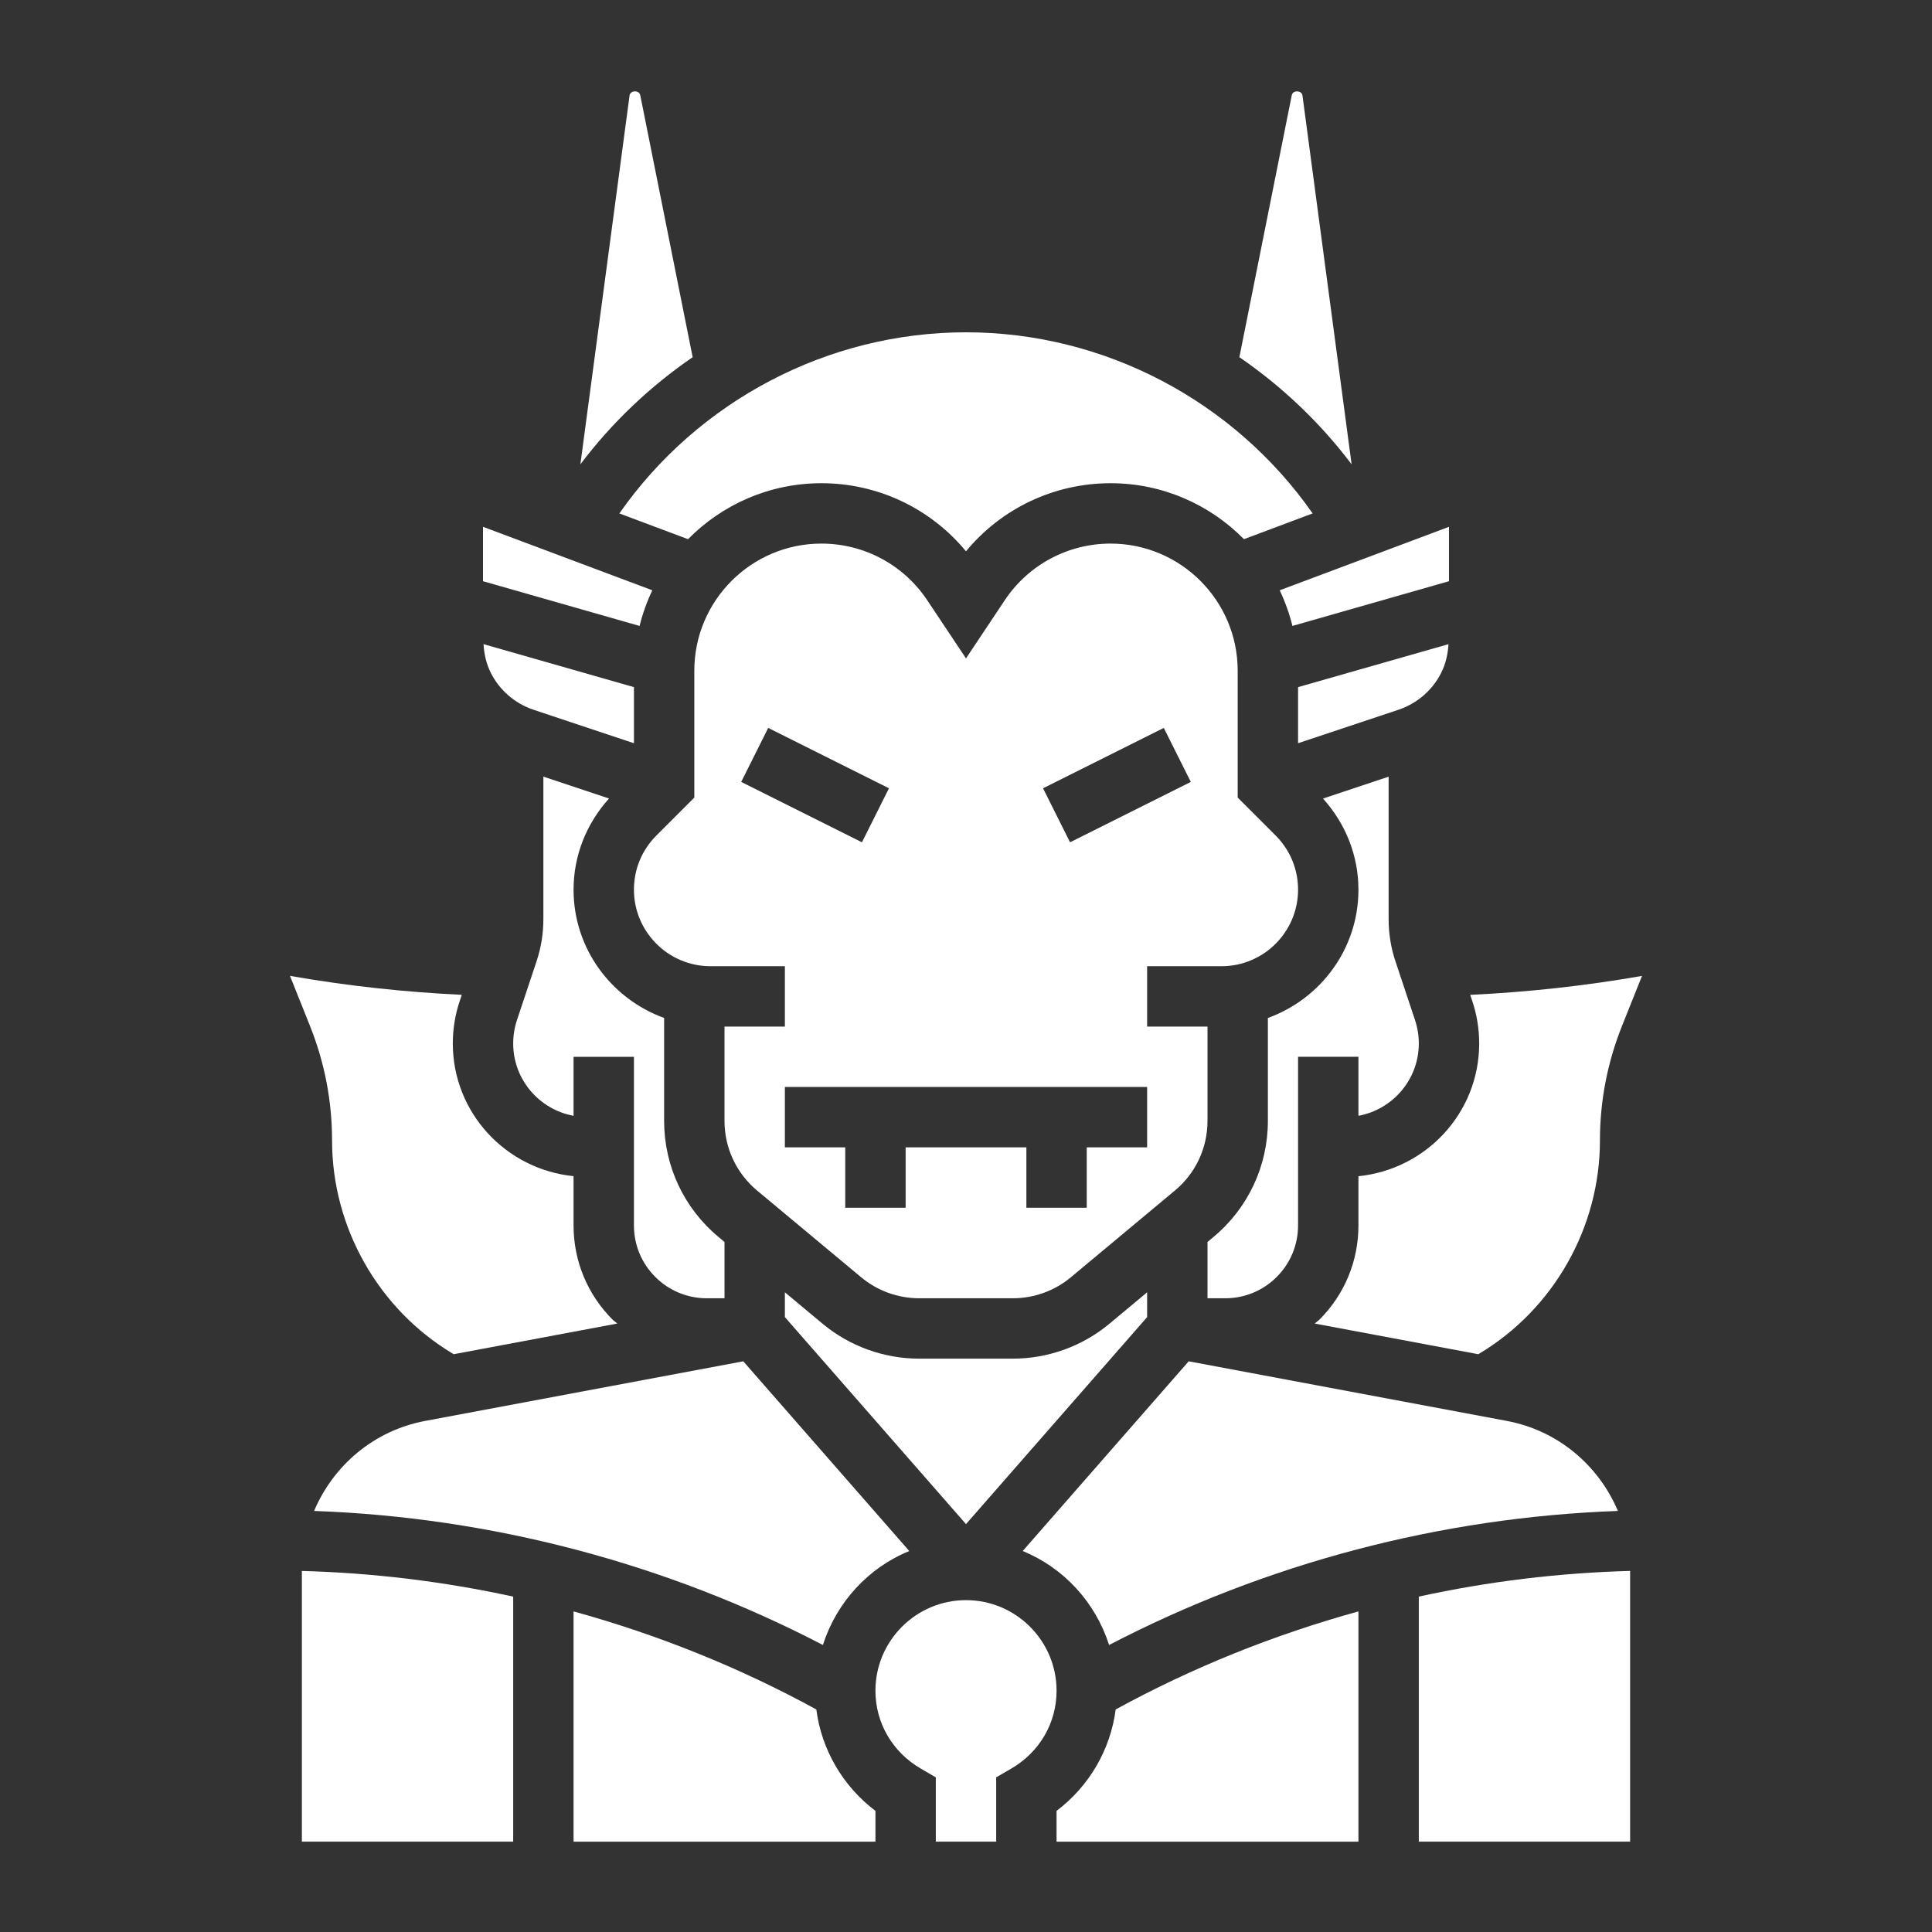 <svg height='100px' width='100px'  fill="#FFFFFF" xmlns="http://www.w3.org/2000/svg" xmlns:xlink="http://www.w3.org/1999/xlink" version="1.1" x="0px" y="0px" viewBox="0 0 64 64" style="enable-background:new 0 0 64 64;" xml:space="preserve"><rect x="0" y="0" width="64" height="64" fill="#333333" stroke="none"/><g><path d="M10.405,50.052c5.868,0.21,11.643,1.731,16.854,4.44c0.453-1.412,1.499-2.557,2.862-3.112l-5.499-6.285l-10.544,1.976   C12.388,47.389,11.042,48.544,10.405,50.052z"></path><path d="M36.74,54.492c5.212-2.71,10.986-4.23,16.855-4.44c-0.637-1.508-1.983-2.663-3.674-2.981l-10.544-1.976l-5.499,6.285   C35.241,51.936,36.287,53.08,36.74,54.492z"></path><path d="M16.257,22.285c0.287,0.575,0.801,1.021,1.41,1.224L21,24.62v-1.858l-4.983-1.424   C16.036,21.667,16.11,21.992,16.257,22.285z"></path><path d="M38,43.631v-0.822l-1.247,1.04c-0.897,0.747-2.034,1.158-3.201,1.158h-3.104c-1.167,0-2.304-0.411-3.2-1.158L26,42.809   v0.822l6,6.857L38,43.631z"></path><path d="M47.742,22.287c0.148-0.294,0.222-0.62,0.241-0.948L43,22.762v1.858l3.332-1.111C46.942,23.306,47.456,22.86,47.742,22.287   z"></path><path d="M49,34.566c0,2.298-1.76,4.172-4,4.397v1.631c0,1.179-0.459,2.287-1.293,3.121c-0.048,0.048-0.106,0.083-0.157,0.129   l5.42,1.016l0.037-0.022C51.47,43.36,53,40.657,53,37.784c0-1.308,0.246-2.585,0.731-3.798l0.663-1.658   c-1.878,0.329-3.784,0.537-5.691,0.628l0.068,0.205C48.923,33.615,49,34.087,49,34.566z"></path><path d="M21.707,42.3c0.456,0.456,1.062,0.707,1.707,0.707H24v-1.865l-0.201-0.168C22.656,40.022,22,38.623,22,37.134v-3.413   c-1.744-0.632-3-2.29-3-4.249c0-1.13,0.425-2.187,1.174-3.02L18,25.727v4.721c0,0.479-0.077,0.951-0.229,1.405l-0.646,1.939   C17.042,34.043,17,34.303,17,34.566c0,1.195,0.864,2.188,2,2.397v-1.955h2v5.586C21,41.238,21.251,41.844,21.707,42.3z"></path><path d="M36.789,18.007c-1.411,0-2.721,0.701-3.504,1.875L32,21.81l-1.285-1.928c-0.783-1.174-2.093-1.875-3.504-1.875   c-2.322,0-4.211,1.889-4.211,4.211v4.203l-1.258,1.258C21.264,28.158,21,28.794,21,29.472c0,1.397,1.138,2.535,2.535,2.535H26v2h-2   v3.127c0,0.893,0.394,1.732,1.079,2.304l3.449,2.874c0.537,0.448,1.22,0.695,1.92,0.695h3.104c0.7,0,1.383-0.247,1.921-0.695   l3.447-2.874c0.687-0.571,1.08-1.411,1.08-2.304v-3.127h-2v-2h2.465c1.397,0,2.535-1.138,2.535-2.535   c0-0.678-0.264-1.314-0.742-1.793L41,26.421v-4.203C41,19.896,39.111,18.007,36.789,18.007z M24.553,25.902l0.895-1.789l4,2   l-0.895,1.789L24.553,25.902z M38,38.007h-2v2h-2v-2h-4v2h-2v-2h-2v-2h12V38.007z M35.447,27.902l-0.895-1.789l4-2l0.895,1.789   L35.447,27.902z"></path><path d="M42.813,20.735L48,19.253v-1.802l-5.609,2.103C42.57,19.929,42.712,20.323,42.813,20.735z"></path><path d="M42,37.134c0,1.488-0.656,2.888-1.8,3.841L40,41.142v1.865h0.586c0.645,0,1.251-0.251,1.707-0.707S43,41.238,43,40.593   v-5.586h2v1.955c1.136-0.209,2-1.201,2-2.397c0-0.263-0.042-0.522-0.125-0.772l-0.646-1.939C46.077,31.4,46,30.927,46,30.449   v-4.721l-2.174,0.725c0.75,0.833,1.174,1.89,1.174,3.02c0,1.96-1.256,3.617-3,4.249V37.134z"></path><path d="M10,61.007h7V52.89c-2.298-0.501-4.641-0.787-7-0.85V61.007z"></path><path d="M27.042,56.628C24.492,55.233,21.79,54.15,19,53.38v7.628h10v-1.021C27.92,59.173,27.212,57.955,27.042,56.628z"></path><path d="M32,53.007c-1.654,0-3,1.346-3,3c0,1.068,0.562,2.033,1.503,2.581L31,58.877v2.13h2v-2.13l0.497-0.289   C34.438,58.041,35,57.076,35,56.007C35,54.353,33.654,53.007,32,53.007z"></path><path d="M47,61.007h7v-8.968c-2.359,0.063-4.702,0.349-7,0.85V61.007z"></path><path d="M35,59.987v1.021h10V53.38c-2.79,0.77-5.492,1.853-8.042,3.248C36.788,57.955,36.08,59.173,35,59.987z"></path><path d="M44.774,15.381L43.146,3.163c-0.022-0.173-0.32-0.184-0.354-0.011l-1.736,8.68C42.466,12.8,43.726,13.994,44.774,15.381z"></path><path d="M20.517,17.008l2.275,0.853c1.127-1.143,2.691-1.854,4.419-1.854c1.867,0,3.615,0.833,4.789,2.256   c1.174-1.423,2.922-2.256,4.789-2.256c1.728,0,3.292,0.711,4.419,1.854l2.275-0.853c-2.605-3.726-6.9-6-11.483-6   S23.122,13.282,20.517,17.008z"></path><path d="M22.945,11.832l-1.736-8.68c-0.035-0.174-0.332-0.162-0.354,0.011l-1.629,12.218C20.274,13.994,21.534,12.8,22.945,11.832z   "></path><path d="M21.609,19.554L16,17.451v1.802l5.187,1.482C21.288,20.323,21.43,19.929,21.609,19.554z"></path><path d="M11,37.784c0,2.873,1.53,5.576,3.993,7.054l0.037,0.022l5.42-1.016c-0.05-0.046-0.108-0.08-0.157-0.129   C19.459,42.88,19,41.772,19,40.593v-1.631c-2.24-0.225-4-2.099-4-4.397c0-0.479,0.077-0.951,0.229-1.405l0.068-0.205   c-1.907-0.091-3.813-0.299-5.691-0.628l0.663,1.659C10.754,35.199,11,36.476,11,37.784z"></path></g></svg>